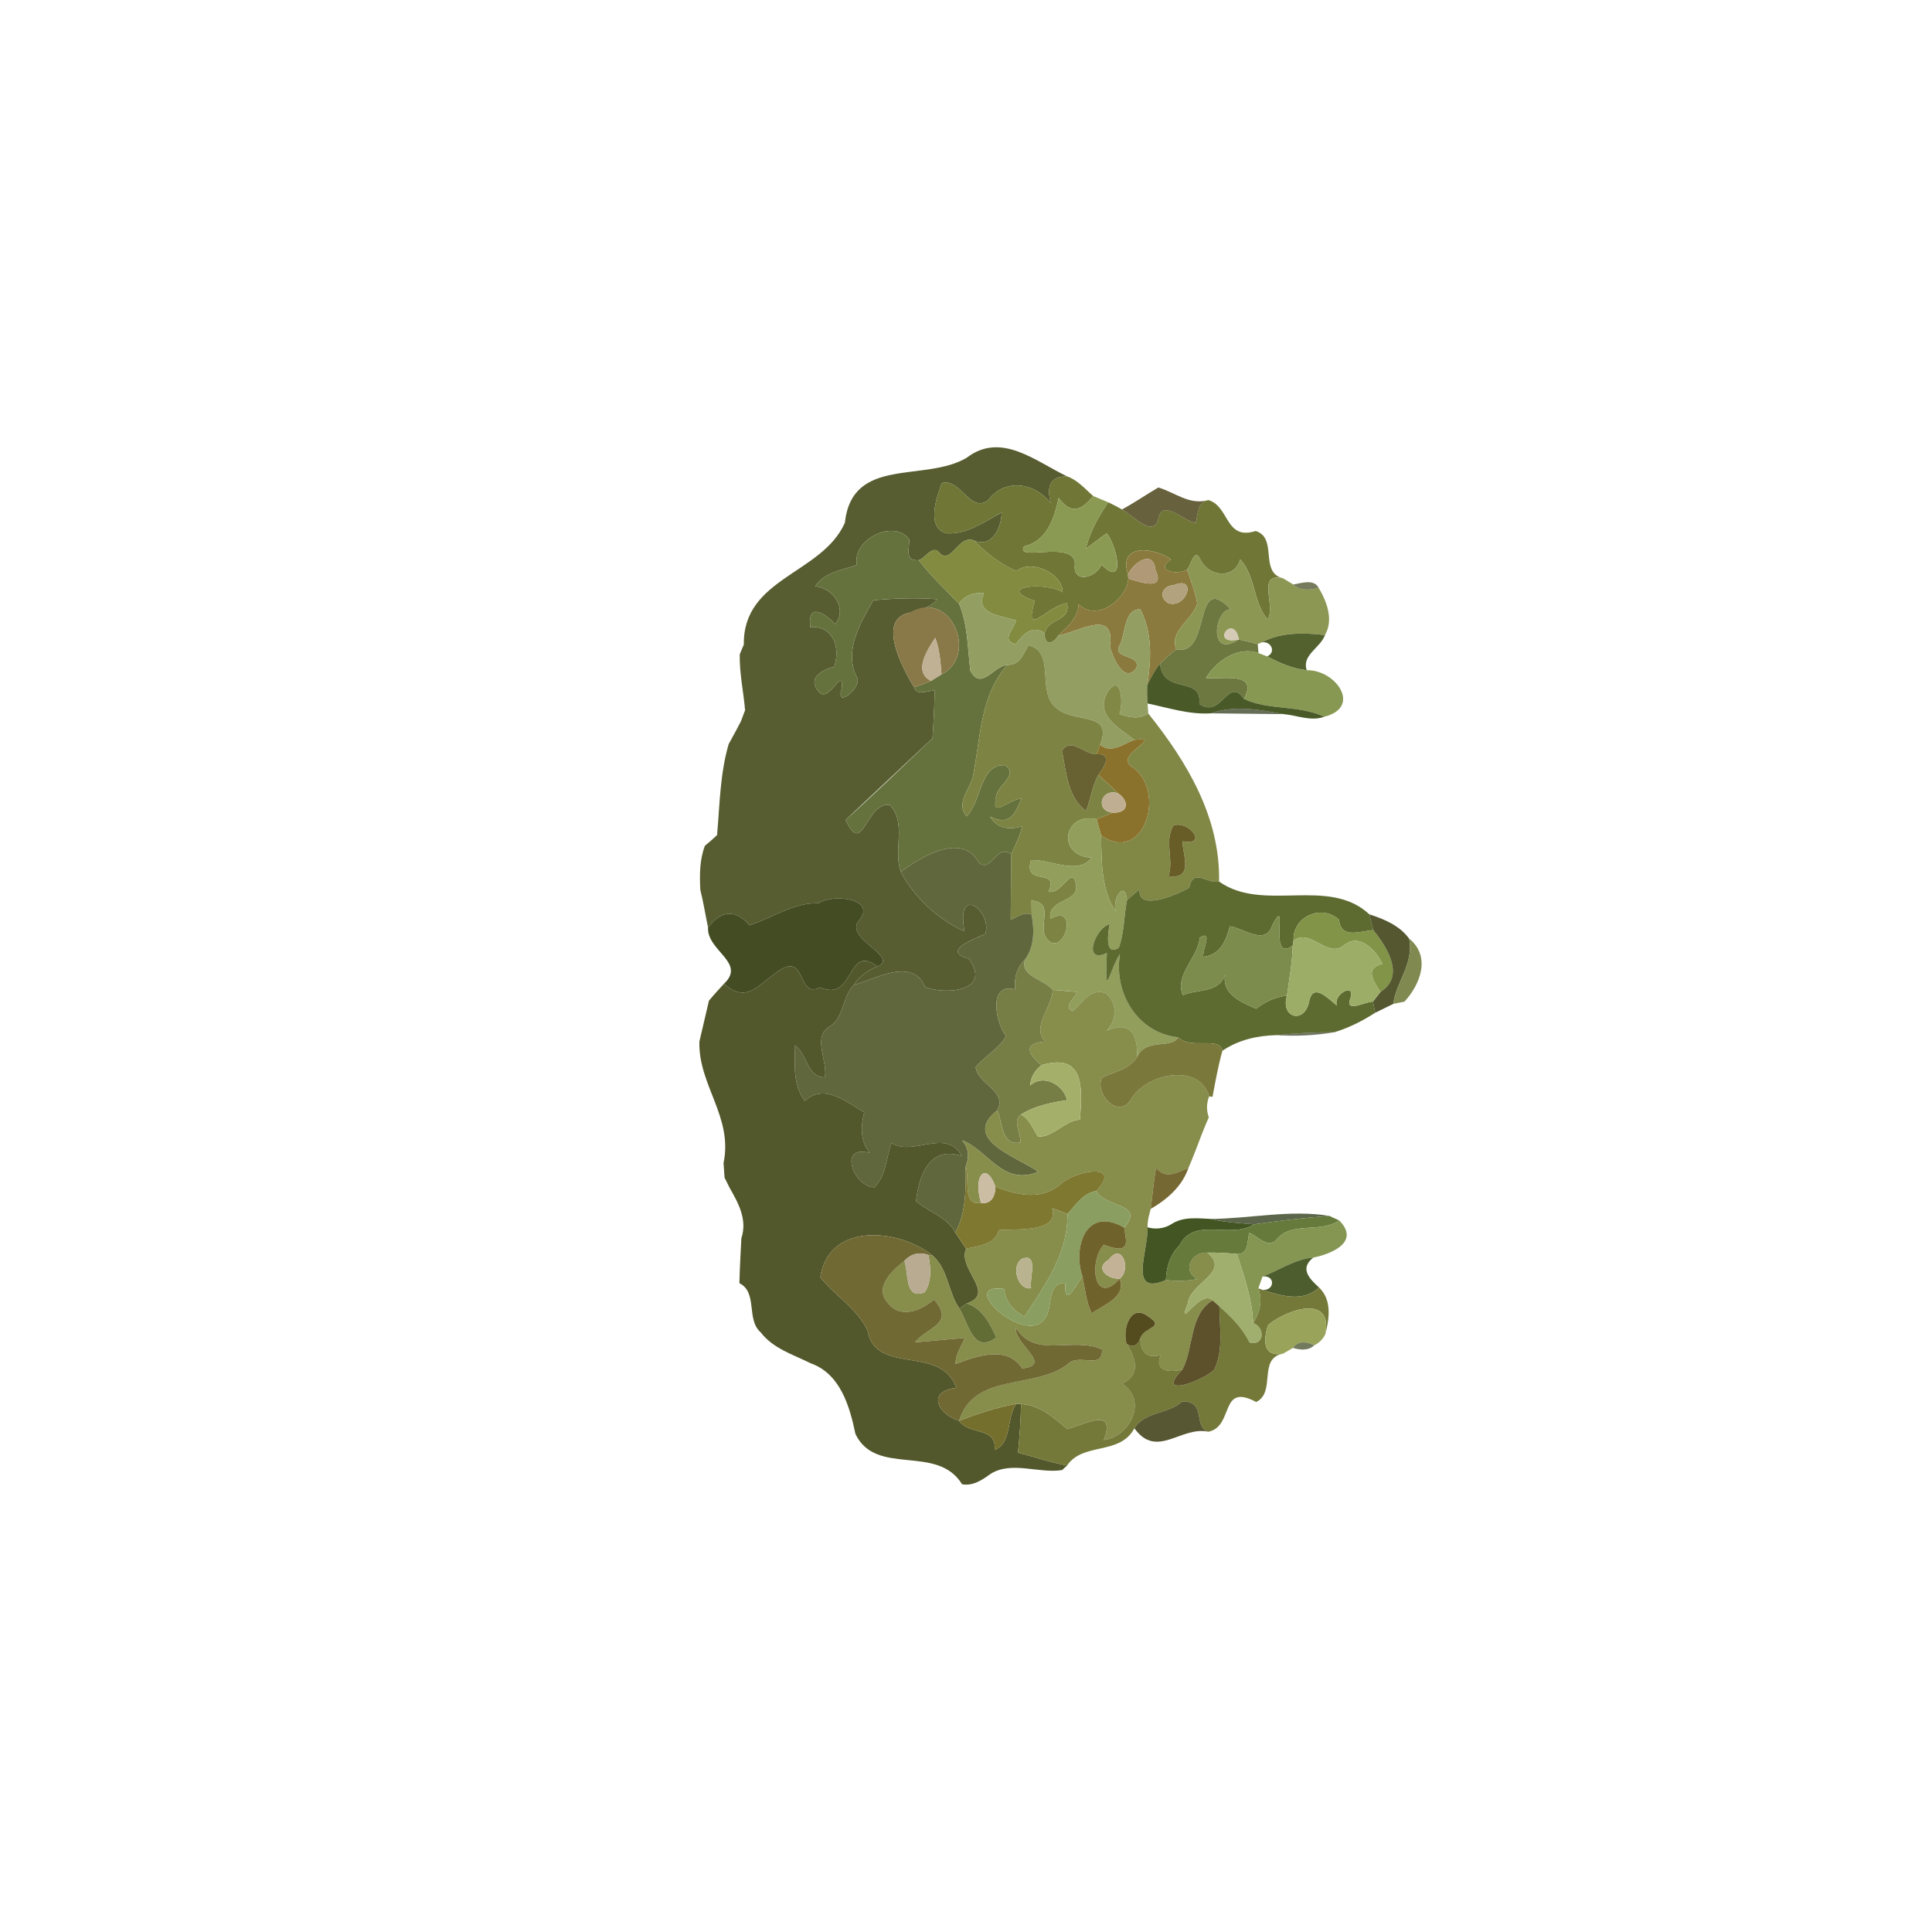 <svg xmlns="http://www.w3.org/2000/svg" width="512" height="512" viewBox="0 0 384 384" xmlns:v="https://vecta.io/nano"><path fill="#575d31" d="M192.11 91c6.9-5.3 13.77.75 20.05 3.71-3.19-.13-4.29 1.65-3.29 5.33-3.15-4.12-9.16-5.1-12.5-.59-3.66 2.59-5.36-4.45-9.17-3.44-1.16 3.05-3.09 8.88.89 9.99 4.17.26 7.56-2.31 11-4.13-.06 3.01-1.89 7.09-5.5 5.57-3.19-1.36-4.63 5.42-7.15 2.12-1.27-.97-2.59 1.36-3.81 1.78-2.84.25-1.93-2.2-1.89-4.08-2.84-4.2-11.44-.17-10.44 5.03-2.94 1.02-6.41 1.41-8.28 4.23 3.53.33 6.47 4.39 4 7.52-2.24-2.27-5.54-4.34-4.97.6 4.37-.34 6.09 3.81 4.76 7.87-2.35.59-5.4 2.24-3.16 4.86 2.01 2.84 4.98-5.26 4.66-.59-1.43 4.41 4.11-.22 3.03-2.13-2.72-5.25.66-10.76 3.24-15.34 4.2-.38 8.45-.54 12.67-.21-1.28 1.79-3.54 2-5.46 2.69-6.53 1.24-1.58 10.74.88 14.79.65 1.87 2.69.58 4.1.7-.05 3.15-.2 6.31-.43 9.45l-17.28 16.24c3.48 7.54 3.95-3.49 8.77-3 3.47 3.68.63 8.95 2.21 13.31 2.6 5.05 7.57 9.59 12.67 11.84-1.82-9.55 5.57-4.12 4.13.51-2.29 1.04-8.85 3.41-3.26 4.93 4.68 6.56-4.79 7.17-8.7 5.64-2.5-6.02-9.72-1.67-14.16-.44 1.1-1.74 2.77-2.9 4.66-3.67 4.65-1.89-6.96-5.61-3.55-9.26 3.35-4.16-5.17-5.29-8.11-3.31-4.99-.15-9.15 2.89-13.72 4.38-2.82-3.22-5.71-3-8.27.47-.53-2.52-.91-5.03-1.54-7.52-.14-2.97-.15-5.94.91-8.74l1.33-1.13 1.09-1c.54-6.05.59-12.21 2.31-18.09l1.46-2.67.98-1.87.82-2.18c-.31-3.71-1.14-7.39-1.06-11.13l.81-1.93c-.18-13.32 15.53-13.96 20.08-24.2 1.46-13.32 15.81-7.98 24.19-12.91z"/><path fill="#707636" d="M208.87 100.04c-1-3.68.1-5.46 3.29-5.33 2.06.75 3.51 2.48 5.13 3.88-2.57 3.13-4.46 3.54-6.88.39-.87 4.09-2.32 8.52-6.86 9.61-2 3.33 10.92-1.75 10.05 4.07.03 3.41 4.43 1.97 5.32-.46 4.78 4.83 3.24-3.4 1.05-6.18-1.42.94-2.72 2.03-4.12 3 .79-3.35 2.51-6.35 4.41-9.19a39.54 39.54 0 0 1 2.74 1.43c2.05 1.04 6.2 5.81 7.22 1.92.72-4.23 4.94.38 7.43.78.52-1.74.22-4.18 2.53-4.56 4.2 1.22 3.33 8.08 9.38 6.14 4.5 1.36.66 8.27 5.46 9.4-5.37-1.15-1.4 5.19-3.03 8.16-2.86-3.06-2.41-8.58-5.49-11.91-1.17 4.02-6.2 3.44-7.87.11-1.2-2.61-1.85.9-2.67 1.91-2.01 1.19-6.64.24-3.2-2.01-3.33-2.39-10.59-3.31-8.56 2.95l.06.85c-.27 4-6.22 8.75-9.86 5.07-.16 2.83-2.2 4.46-4.07 6.26-.99 1.72-2.8 2.06-2.69-.47.61-3.02 5.3-2.37 4.42-5.97-4.14.7-8.66 7.19-6.39-.44-8.17-2.86 2.22-3.93 5.54-1.73 0-3.76-6.28-6.65-9.16-4.21-3.21-1.38-6.03-3.59-8.46-6.07 3.61 1.52 5.44-2.56 5.5-5.57-3.44 1.82-6.83 4.39-11 4.13-3.98-1.11-2.05-6.94-.89-9.99 3.81-1.01 5.51 6.03 9.17 3.44 3.34-4.51 9.35-3.53 12.5.59z"/><path fill="#58522a" opacity=".91" d="M230.23 96.89c3.4 1.01 6.09 3.55 9.95 2.51-2.31.38-2.01 2.82-2.53 4.56-2.49-.4-6.71-5.01-7.43-.78-1.02 3.89-5.17-.88-7.22-1.92 2.48-1.33 4.79-2.95 7.23-4.37z"/><path fill="#8b9a53" d="M210.41 98.98c2.42 3.15 4.31 2.74 6.88-.39l2.97 1.24c-1.9 2.84-3.62 5.84-4.41 9.19 1.4-.97 2.7-2.06 4.12-3 2.19 2.78 3.73 11.01-1.05 6.18-.89 2.43-5.29 3.87-5.32.46.87-5.82-12.05-.74-10.05-4.07 4.54-1.09 5.99-5.52 6.86-9.61z"/><path fill="#66723d" d="M170.3 112.29c-1-5.2 7.6-9.23 10.44-5.03-.04 1.88-.95 4.33 1.89 4.08 2.38 3.15 5.27 5.83 7.99 8.67 1.79 4.24 1.69 8.92 2.25 13.31 2.13 4.09 4.66-1.01 7.36-1.17-5.54 6.28-5.3 14.61-6.89 22.37-.73 2.54-3.38 5.21-1.23 7.74 3.04-2.96 2.57-10.49 7.67-10.16 3.02 2.18-2.35 4.23-1.8 6.94-1.09 3.67 3.22-.59 5.06-.25-1.13 2.33-2.01 5.65-6.25 3.53 1.43 2.44 3.85 2.63 6.37 1.92-.42 1.96-1.36 3.73-2.17 5.54-2.95-2.18-3.87 3.72-6.39 1.73-3.32-6.14-11.27-1.41-15.56 1.77-1.58-4.36 1.26-9.63-2.21-13.31-4.82-.49-5.29 10.54-8.77 3 5.14-4.57 11.6-10.82 17.28-16.24.23-3.14.38-6.3.43-9.45-1.41-.12-3.45 1.17-4.1-.7 1.15-.36 2.28-.78 3.38-1.25l2.08-1.29c7.36-3.66 1.98-17.15-6.34-12.25 1.92-.69 4.18-.9 5.46-2.69-4.22-.33-8.47-.17-12.67.21-2.58 4.58-5.96 10.09-3.24 15.34 1.08 1.91-4.46 6.54-3.03 2.13.32-4.67-2.65 3.43-4.66.59-2.24-2.62.81-4.27 3.16-4.86 1.33-4.06-.39-8.21-4.76-7.87-.57-4.94 2.73-2.87 4.97-.6 2.47-3.13-.47-7.19-4-7.52 1.87-2.82 5.34-3.21 8.28-4.23z"/><path fill="#828b3f" d="M186.44 109.56c2.52 3.3 3.96-3.48 7.15-2.12 2.43 2.48 5.25 4.69 8.46 6.07 2.88-2.44 9.16.45 9.16 4.21-3.32-2.2-13.71-1.13-5.54 1.73-2.27 7.63 2.25 1.14 6.39.44.88 3.6-3.81 2.95-4.42 5.97-2.43-1.78-4.3.23-5.75 2.14-3.03-.56-.41-2.93.05-4.66-2.82-1.01-8.27-1.15-6.36-5.49-1.97-.1-3.86.42-4.96 2.16-2.72-2.84-5.61-5.52-7.99-8.67 1.22-.42 2.54-2.75 3.81-1.78z"/><path fill="#8b7a3d" d="M224.2 114.15c-2.03-6.26 5.23-5.34 8.56-2.95-3.44 2.25 1.19 3.2 3.2 2.01.7 2.23 1.62 4.41 2 6.73-.92 3.27-5.65 5.48-4.16 9.12-1.13.89-2.27 1.81-3.24 2.87-1.09 1.25-1.79 2.77-2.54 4.24.79-5.12 1.07-10.28-1.35-15.05-3.33-.18-2.89 4.93-4.17 7.21-1.43 2.71 4.4 1.65 3.34 4.49-2.43 3.21-4.66-2.18-5.25-4.29 1.18-7.8-6.32-2.86-10.26-2.2 1.87-1.8 3.91-3.43 4.07-6.26 3.64 3.68 9.59-1.07 9.86-5.07 2.29.7 7.44 2.53 5.41-1.69-.44-4.24-4.37-1.52-5.47.84m9.1 2.17c-2.23.03-3.15 2.36-1.1 3.57 3.73 1.16 5.8-5.63 1.1-3.57z"/><path fill="#8d9754" d="M235.96 113.21c.82-1.01 1.47-4.52 2.67-1.91 1.67 3.33 6.7 3.91 7.87-.11 3.08 3.33 2.63 8.85 5.49 11.91 1.63-2.97-2.34-9.31 3.03-8.16l2.02 1.23c1.38 1.28 3.36 1.18 5.03.62 1.63 2.73 3.05 6.38 1.28 9.44-4.27-.5-8.69-.6-12.57 1.45l-.79.34-3.76-.92c-1.05-5.49-5.95 1.29 0 0-6.25 4.1-4.8-6.19-1.6-5.98-7.6-7.96-3.77 9.54-10.83 7.94-1.49-3.64 3.24-5.85 4.16-9.12-.38-2.32-1.3-4.5-2-6.73z"/><path fill="#af9976" d="M224.2 114.15c1.1-2.36 5.03-5.08 5.47-.84 2.03 4.22-3.12 2.39-5.41 1.69l-.06-.85z"/><path fill="#b2a27e" d="M233.3 116.32c4.7-2.06 2.63 4.73-1.1 3.57-2.05-1.21-1.13-3.54 1.1-3.57z"/><path fill="#3b4418" opacity=".7" d="M257.04 116.17c1.58-.24 4.03-1.17 5.03.62-1.67.56-3.65.66-5.03-.62z"/><path fill="#939e62" d="M190.62 120.01c1.1-1.74 2.99-2.26 4.96-2.16-1.91 4.34 3.54 4.48 6.36 5.49-.46 1.73-3.08 4.1-.05 4.66 1.45-1.91 3.32-3.92 5.75-2.14-.11 2.53 1.7 2.19 2.69.47 3.94-.66 11.44-5.6 10.26 2.2.59 2.11 2.82 7.5 5.25 4.29 1.06-2.84-4.77-1.78-3.34-4.49 1.28-2.28.84-7.39 4.17-7.21 2.42 4.77 2.14 9.93 1.35 15.05-.05 1.21-.02 2.43.07 3.65l.14 1.99c-1.79 1.24-3.85.8-5.74.12.79-1.91.44-8.15-2.18-4.63-3.01 4.71 1.98 7.26 5.17 9.75-2.15.78-4.64 2.85-6.82.97 2.65-6.63-4.9-4.23-8.49-7.12-4.44-3.17-.08-11.3-5.78-12.66-.96 1.81-1.73 3.96-4.16 3.91-2.7.16-5.23 5.26-7.36 1.17-.56-4.39-.46-9.07-2.25-13.31z"/><path fill="#6d7840" d="M233.8 129.06c7.06 1.6 3.23-15.9 10.83-7.94-3.2-.21-4.65 10.08 1.6 5.98l3.76.92.14 1.79c-4.08-1.45-8.4 1.56-10.45 4.95 3.6.29 10.51-1.33 7.57 4.15-3.14-4.66-4.44 4.07-8.88 1.01.66-5.75-7.12-1.67-7.81-7.99.97-1.06 2.11-1.98 3.24-2.87z"/><path fill="#8a7948" d="M180.79 121.79c8.32-4.9 13.7 8.59 6.34 12.25-.2-2.45-.36-4.95-1.25-7.27-1.55 2.38-4.46 6.75-.83 8.56-1.1.47-2.23.89-3.38 1.25-2.46-4.05-7.41-13.55-.88-14.79z"/><path fill="#d5cab5" d="M246.23 127.1c-1.05-5.49-5.95 1.29 0 0z"/><path fill="#46561f" opacity=".93" d="M250.78 127.68c3.88-2.05 8.3-1.95 12.57-1.45-.91 2.54-4.67 3.97-3.62 6.98-2.82-.29-5.41-1.43-7.88-2.75 1.89-.83.75-3.13-1.07-2.78z"/><path fill="#c0b094" d="M185.05 135.33c-3.63-1.81-.72-6.18.83-8.56.89 2.32 1.05 4.82 1.25 7.27l-2.08 1.29z"/><path fill="#7d8443" d="M204.39 128.24c5.7 1.36 1.34 9.49 5.78 12.66 3.59 2.89 11.14.49 8.49 7.12l-.73 1.9c-2.36.08-5.03-3.51-6.86-.71.85 4.11 1.11 9.32 4.8 11.98.9-2.37 1.19-4.95 2.43-7.17 1.32 1.19 2.65 2.37 3.9 3.64-3.45-1.07-4.61 3.56-1.01 3.86l-3.22 1.3c-6.58-1.52-8.1 7.31-.97 7.66-2.84 3.59-8.24.25-12.08.49-1.6 5.42 5.83 1.34 3.46 6.25 2.78.71 4.85-5.83 5.53-1.11.41 3.27-5.75 2.58-5.15 6.51 5.35-3.08 3.29 6.18.08 4.69-3.59-2.31 1.45-7.87-3.82-8.31l.03 2.83c-1.51-.76-2.83.47-4.17.99l.11-13.04c.81-1.81 1.75-3.58 2.17-5.54-2.52.71-4.94.52-6.37-1.92 4.24 2.12 5.12-1.2 6.25-3.53-1.84-.34-6.15 3.92-5.06.25-.55-2.71 4.82-4.76 1.8-6.94-5.1-.33-4.63 7.2-7.67 10.16-2.15-2.53.5-5.2 1.23-7.74 1.59-7.76 1.35-16.09 6.89-22.37 2.43.05 3.2-2.1 4.16-3.91z"/><path fill="#879852" d="M239.68 134.76c2.05-3.39 6.37-6.4 10.45-4.95l1.72.65c2.47 1.32 5.06 2.46 7.88 2.75 5.82-.11 11.02 7.39 3.46 9.25-5.02-2.38-11.11-1.23-15.94-3.55 2.94-5.48-3.97-3.86-7.57-4.15z"/><path fill="#42521f" opacity=".96" d="M228.02 136.17c.75-1.47 1.45-2.99 2.54-4.24.69 6.32 8.47 2.24 7.81 7.99 4.44 3.06 5.74-5.67 8.88-1.01 4.83 2.32 10.92 1.17 15.94 3.55-2.61.97-5.37-.28-8.02-.52-4.74-.88-9.81-1.82-14.48-.16-4.33.28-8.43-1.09-12.6-1.96-.09-1.22-.12-2.44-.07-3.65z"/><path fill="#818846" d="M220.31 137.3c2.62-3.52 2.97 2.72 2.18 4.63 1.89.68 3.95 1.12 5.74-.12 7.69 9.62 14.31 20.59 14.07 33.4-2.36.55-5.12-2.84-5.95 1.24-2.46 1.42-10.43 4.8-9.81.29-.89.68-1.72 1.42-2.54 2.17-.41-4.25-2.98-.19-2.25 2.25-2.95-4.45-2.8-9.98-2.9-15.11 8.27 5.85 13.04-8.27 6.5-13.41-4.81-2.44 6.56-6.32.13-5.59-3.19-2.49-8.18-5.04-5.17-9.75m12.92 26.77c-1.91 3.25.15 6.75-.99 10.09 5.02.63 2.91-4 2.76-6.96 5.33.99 1.23-4.22-1.77-3.13z"/><path fill="#2b3515" opacity=".72" d="M240.69 141.78c4.67-1.66 9.74-.72 14.48.16l-14.48-.16z"/><path fill="#8b722c" d="M225.48 147.05c6.43-.73-4.94 3.15-.13 5.59 6.54 5.14 1.77 19.26-6.5 13.41l-.88-3.23 3.22-1.3c3.16.14 3.31-2.3 1.01-3.86-1.25-1.27-2.58-2.45-3.9-3.64 1.12-1.42 2.95-4.41-.37-4.1l.73-1.9c2.18 1.88 4.67-.19 6.82-.97z"/><path fill="#686132" d="M211.07 149.21c1.83-2.8 4.5.79 6.86.71 3.32-.31 1.49 2.68.37 4.1-1.24 2.22-1.53 4.8-2.43 7.17-3.69-2.66-3.95-7.87-4.8-11.98z"/><path fill="#c0ae92" d="M221.19 161.52c-3.6-.3-2.44-4.93 1.01-3.86 2.3 1.56 2.15 4-1.01 3.86z"/><path fill="#919e5c" d="M217 170.48c-7.13-.35-5.61-9.18.97-7.66l.88 3.23c.1 5.13-.05 10.66 2.9 15.11-.73-2.44 1.84-6.5 2.25-2.25-.63 3.13-.51 6.46-1.63 9.46-2.87 1.84-2.13-3.09-1.81-4.71-2.96.83-5.5 8.09-.56 5.75-.48 10.26.47 3.41 2.61.2-1.32 7.82 3.53 15.72 11.58 16.57-1.31 2.37-6.44.05-8.19 3.91.17-4.89-1.57-7.2-6.07-5.22 2.04-2.07 2.25-5.56-.13-7.44-3.11-1.17-4.59 1.9-6.61 3.56-1.95-1.03.48-2.54.87-3.83-1.6-.18-3.22-.28-4.82-.42-1.73-2.09-6.65-2.7-5.5-6.04 1.89-2.58 1.85-5.87 1.31-8.87l-.03-2.83c5.27.44.23 6 3.82 8.31 3.21 1.49 5.27-7.77-.08-4.69-.6-3.93 5.56-3.24 5.15-6.51-.68-4.72-2.75 1.82-5.53 1.11 2.37-4.91-5.06-.83-3.46-6.25 3.84-.24 9.24 3.1 12.08-.49z"/><path fill="#685c27" d="M233.23 164.07c3-1.09 7.1 4.12 1.77 3.13.15 2.96 2.26 7.59-2.76 6.96 1.14-3.34-.92-6.84.99-10.09z"/><path fill="#60673c" d="M179.04 173.28c4.29-3.18 12.24-7.91 15.56-1.77 2.52 1.99 3.44-3.91 6.39-1.73l-.11 13.04c1.34-.52 2.66-1.75 4.17-.99.54 3 .58 6.29-1.31 8.87-1.55 1.52-2.21 3.51-1.98 5.97-5.3-1.5-4.03 6.44-1.78 9.28-1.44 2.48-4.22 3.94-6.05 6.16.36 3.37 6.34 4.71 4.3 8.55-7.34 5.79 4.02 9.31 8.14 12.22-7.06 3.03-10.11-4.46-15.14-6.21 1.37 1.54 1.45 3.33.7 5.18.03 4.49.12 9.07-2.04 13.15-1.67-3.17-5.26-4.06-7.82-6.24.53-4.71 2.43-11.15 9.06-9.01-3.13-5.65-9.48.15-13.92-2.55-1.11 2.8-1 6.41-3.42 8.79-4.22-.11-7.27-8.66-.92-6.82-1.92-2.4-1.81-5.25-1.1-8.08-3.57-2.09-7.96-5.84-11.8-2.27-2.43-3.14-2.01-7.28-1.95-11.03 2.47 1.67 2.29 6.29 5.93 6.34.62-3.31-2.63-8.11 1.03-10.16 2.86-1.86 2.38-5.9 4.74-8.21 4.44-1.23 11.66-5.58 14.16.44 3.91 1.53 13.38.92 8.7-5.64-5.59-1.52.97-3.89 3.26-4.93 1.44-4.63-5.95-10.06-4.13-.51-5.1-2.25-10.07-6.79-12.67-11.84z"/><path fill="#5d6b31" d="M236.35 176.45c.83-4.08 3.59-.69 5.95-1.24 8.77 6.26 21.72-1.08 29.87 6.52.24 1.05.5 2.1.78 3.14-2.74.2-6.36 1.85-6.84-2.1-3.55-3.17-9.24-.51-9.01 4.19l-.16.97c-5.11 3.81-.59-10.77-4.05-4.05-1.33 4.19-5.69.61-8.44.23-.76 2.87-1.95 5.74-5.3 6.06-.2-1.32 1.98-5.48-.67-3.8-.39 4-5.1 7.48-3.38 11.42 3.46-1.38 7.74-.25 8.63-4.97-1.51 4.62 2.87 6.3 5.93 7.68 1.8-1.41 3.86-2.34 6.14-2.61-1.36 4.48 3.51 5.68 4.38 1.23.78-3.99 3.78-.63 5.53.73-.78-2.26 3.72-4.63 2.71-1.49-1.24 3.14 2.88.72 4.47.72l.45 2.21c-2.53 1.63-5.25 3.01-8.14 3.88-3.83-.02-7.65.18-11.44.57-3.82.09-7.64.93-10.8 3.12-.53-2.99-6.28-.14-8.77-2.68-8.05-.85-12.9-8.75-11.58-16.57-2.14 3.21-3.09 10.06-2.61-.2-4.94 2.34-2.4-4.92.56-5.75-.32 1.62-1.06 6.55 1.81 4.71 1.12-3 1-6.33 1.63-9.46.82-.75 1.65-1.49 2.54-2.17-.62 4.51 7.35 1.13 9.81-.29z"/><path fill="#444c24" d="M162.72 179.52c2.94-1.98 11.46-.85 8.11 3.31-3.41 3.65 8.2 7.37 3.55 9.26-6.2-4.69-4.39 7.2-11.38 4.17-4.76 2.43-2.52-7.56-8.64-3-3.71 2.56-5.96 6.24-10.48 2.29 4.52-4.23-3.39-6.55-3.15-11.18 2.56-3.47 5.45-3.69 8.27-.47 4.57-1.49 8.73-4.53 13.72-4.38z"/><path fill="#7b8c4c" d="M252.89 183.88c3.46-6.72-1.06 7.86 4.05 4.05-.08 3.35-.7 6.64-1.14 9.96-2.28.27-4.34 1.2-6.14 2.61-3.06-1.38-7.44-3.06-5.93-7.68-.89 4.72-5.17 3.59-8.63 4.97-1.72-3.94 2.99-7.42 3.38-11.42 2.65-1.68.47 2.48.67 3.8 3.35-.32 4.54-3.19 5.3-6.06 2.75.38 7.11 3.96 8.44-.23z"/><path fill="#829448" d="M257.1 186.96c-.23-4.7 5.46-7.36 9.01-4.19.48 3.95 4.1 2.3 6.84 2.1 2.79 3.45 6.39 9.13 1.42 12.29-1.39-2.21-3.22-4.64.38-5.58-1.29-2.82-4.72-6.33-7.77-3.57-3.34 2.41-6.53-3.61-9.88-1.05z"/><path fill="#4d5028" opacity=".96" d="M272.17 181.73c2.97.97 5.97 2.2 7.89 4.81 1.09 4.87-2.71 8.89-3.12 12.98l-3.6 1.77-.45-2.21 1.48-1.92c4.97-3.16 1.37-8.84-1.42-12.29-.28-1.04-.54-2.09-.78-3.14z"/><path fill="#9cad67" d="M257.1 186.96c3.35-2.56 6.54 3.46 9.88 1.05 3.05-2.76 6.48.75 7.77 3.57-3.6.94-1.77 3.37-.38 5.58l-1.48 1.92c-1.59 0-5.71 2.42-4.47-.72 1.01-3.14-3.49-.77-2.71 1.49-1.75-1.36-4.75-4.72-5.53-.73-.87 4.45-5.74 3.25-4.38-1.23.44-3.32 1.06-6.61 1.14-9.96l.16-.97z"/><path fill="#747d3e" opacity=".91" d="M276.94 199.52c.41-4.09 4.21-8.11 3.12-12.98 4.39 3.53 2.28 9.07-.92 12.55l-2.2.43z"/><path fill="#52582b" d="M163 196.26c6.99 3.03 5.18-8.86 11.38-4.17-1.89.77-3.56 1.93-4.66 3.67-2.36 2.31-1.88 6.35-4.74 8.21-3.66 2.05-.41 6.85-1.03 10.16-3.64-.05-3.46-4.67-5.93-6.34-.06 3.75-.48 7.89 1.95 11.03 3.84-3.57 8.23.18 11.8 2.27-.71 2.83-.82 5.68 1.1 8.08-6.35-1.84-3.3 6.71.92 6.82 2.42-2.38 2.31-5.99 3.42-8.79 4.44 2.7 10.79-3.1 13.92 2.55-6.63-2.14-8.53 4.3-9.06 9.01 2.56 2.18 6.15 3.07 7.82 6.24l2.13 3.2c-1.75 4.1 6.1 8.86.13 10.87l-1.45 1.04c-2.3-3.26-2.19-7.77-5.3-10.52-6.69-5.42-20.67-6.78-22.36 4.28 2.74 3.5 7.33 6.2 9.39 10.58 1.6 9.03 14.64 2.71 17.64 11.4-5.92.68-3.72 5.22.56 6.54 2.04 2.96 7.56 1.12 7.05 5.81 3.52-1.44 2.31-6.39 4.32-9.19l.95.06c-.07 3.22-.29 6.47-.62 9.68 3.25.8 6.45 1.93 9.76 2.53-.25.22-.74.68-.99.91-4.57.73-10.03-1.85-14.19.74-1.69 1.22-3.49 2.46-5.69 2.08-4.97-8.1-17.12-1.43-21.2-10.01-1.13-5.47-3-11.95-8.88-14.03-3.49-1.75-7.45-2.9-9.93-6.14-2.97-2.56-.54-7.93-4.25-9.79.08-2.99.23-5.94.39-8.91 1.24-3.75-.61-7-2.35-10.08l-.99-1.99-.13-1.9-.07-1.01c1.92-9.16-5.04-15.46-4.8-24.13l1.9-8.13c.95-1.15 1.96-2.25 2.97-3.34 4.52 3.95 6.77.27 10.48-2.29 6.12-4.56 3.88 5.43 8.64 3z"/><path fill="#767d45" d="M201.76 196.67c-.23-2.46.43-4.45 1.98-5.97-1.15 3.34 3.77 3.95 5.5 6.04-.09 3.52-4.31 7.3-1.5 10.29-4.29.27-3.63 2.27-.75 4.69-1.33.99-2.11 2.39-2.27 4.06 2.65-2.46 6.65-.17 7.37 2.88-3.16.49-6.45 1.11-9.18 2.87-1.73 1.13.07 3.78-.11 5.54-3.81.77-3.49-3.97-4.57-6.41 2.04-3.84-3.94-5.18-4.3-8.55 1.83-2.22 4.61-3.68 6.05-6.16-2.25-2.84-3.52-10.78 1.78-9.28z"/><path fill="#878d4b" d="M209.24 196.74l4.82.42c-.39 1.29-2.82 2.8-.87 3.83 2.02-1.66 3.5-4.73 6.61-3.56 2.38 1.88 2.17 5.37.13 7.44 4.5-1.98 6.24.33 6.07 5.22-1.59 2.51-4.5 2.92-6.98 4.1-1.48 3.26 3.14 8.17 5.65 4.53 2.69-5.22 13.64-7.77 15.66-.8-.54 1.37-.56 2.76-.07 4.17-1.48 3.29-2.59 6.72-4.04 10.03-2.21.93-4.61 2.37-6.43-.02-.51 2.69-.7 5.45-1.08 8.18l-.22.88a10 10 0 0 0-.41 2.78c.23 4.51-4.01 13.8 3.65 10.47 2.1.28 4.17.21 6.22-.19-3.12-1.73-1.07-5.47 2.01-5.25 4.78 3.87-3.49 6.04-3.86 10.1-2.39 5.92 2.54-3.01 4.89-.61-4.66 2.82-3.7 9.52-5.97 13.73-2.39.69-5.72.37-4.31-2.87-2.72.77-4.09-.61-4.04-3.41.81-2.23 5-2.02 1.6-4.21-3.61-2.81-5.23 2.55-4.35 5.4 1.87 2.87 2.86 6.16-.89 7.94 5.22 3.36 1.5 10.52-3.65 11.18 2.55-6.67-3.67-3.15-7.24-2.17-2.66-2.27-5.5-4.8-9.19-4.98l-.95-.06c-3.9.73-7.67 1.98-11.37 3.38 2.97-9.66 14.93-6.16 21.56-11.21 2.03-2.39 7.1 1.27 6.83-3-5.82-2.61-13.38 2.03-17.12-4.35-.43 3.36 7.56 7.43 1.28 8.16-2.99-4.68-9.08-2.46-13.27-.88.02-1.93 1.1-3.54 1.92-5.2l-10.01.89c2.56-3.1 8.08-3.62 3.84-8.51-2.74 2.28-6.87 4.01-9.4.4-2.44-2.97 1.21-6.32 3.5-8.07.9 2.64.02 7.77 4.01 6.24 1.5-2.23 1.19-4.92.77-7.42l.86.15c3.11 2.75 3 7.26 5.3 10.52 1.86 3.02 2.73 9.13 7.32 5.73-1.26-2.75-2.75-5.81-5.87-6.77 5.97-2.01-1.88-6.77-.13-10.87 2.47-.58 5.71-.77 6.51-3.69 3.41-.33 12.09.55 10.57-4.36l3.07 1.12c.06 7.95-4.42 14.1-8.53 20.39-2.24-1.13-3.79-2.9-4.07-5.46-9.83-1.34 4.8 11.86 8.25 5.62 1.46-2.19.27-6.9 3.9-6.83-.13 5.24 1.87.74 3.43-1.28.5 2.44.72 5.04 1.83 7.33 2.37-1.74 6.97-3.19 5.56-6.89 2.42-1.85.41-7.4-2.16-3.77-2.93 1.63-.23 3.91 2.16 3.77-5.01 5.65-6.27-3.26-3.16-6.75 5.83 2.27 4.3-1.14 4.07-3.39 4.09-4.91-3.41-3.77-5.58-7.27 5.47-5.77-4.22-4.2-7.29-1.19-3.9 3.18-8.91 1.81-12.74.32-1.77-5.05-4.52-2.42-2.86 3.2-3.84.71-2.15-4.82-3.05-7.22.75-1.85.67-3.64-.7-5.18 5.03 1.75 8.08 9.24 15.14 6.21-4.12-2.91-15.48-6.43-8.14-12.22 1.08 2.44.76 7.18 4.57 6.41.18-1.76-1.62-4.41.11-5.54 1.75.9 2.33 2.87 3.42 4.38 3.09.14 5.17-3.12 8.33-3.37.34-5.54 1.3-13.53-7.67-10.82-2.88-2.42-3.54-4.42.75-4.69-2.81-2.99 1.41-6.77 1.5-10.29m-6.03 53.43c-2.37 1.26-.98 6.36 1.74 5.87-.41-1.87 1.54-7.05-1.74-5.87z"/><path fill="#2d3416" opacity=".68" d="M253.76 205.74c3.79-.39 7.61-.59 11.44-.57-3.79.63-7.61.83-11.44.57z"/><path fill="#7a783b" d="M234.19 206.18c2.49 2.54 8.24-.31 8.77 2.68-.84 3-1.39 6.07-1.96 9.14l-.67-.08c-2.02-6.97-12.97-4.42-15.66.8-2.51 3.64-7.13-1.27-5.65-4.53 2.48-1.18 5.39-1.59 6.98-4.1 1.75-3.86 6.88-1.54 8.19-3.91z"/><path fill="#a4b06a" d="M204.72 215.78c.16-1.67.94-3.07 2.27-4.06 8.97-2.71 8.01 5.28 7.67 10.82-3.16.25-5.24 3.51-8.33 3.37-1.09-1.51-1.67-3.48-3.42-4.38 2.73-1.76 6.02-2.38 9.18-2.87-.72-3.05-4.72-5.34-7.37-2.88z"/><path fill="#7e7830" d="M189.89 245c2.16-4.08 2.07-8.66 2.04-13.15.9 2.4-.79 7.93 3.05 7.22 2.09.36 2.87-1.45 2.86-3.2 3.83 1.49 8.84 2.86 12.74-.32 3.07-3.01 12.76-4.58 7.29 1.19-2.63.41-4 2.76-5.7 4.53a112.62 112.62 0 0 0-3.07-1.12c1.52 4.91-7.16 4.03-10.57 4.36-.8 2.92-4.04 3.11-6.51 3.69-.69-1.08-1.42-2.14-2.13-3.2z"/><path fill="#6d5e24" opacity=".93" d="M229.79 232.1c1.82 2.39 4.22.95 6.43.02-1.27 3.69-4.22 6.26-7.51 8.16.38-2.73.57-5.49 1.08-8.18z"/><path fill="#cbbca4" d="M194.98 239.07c-1.66-5.62 1.09-8.25 2.86-3.2.01 1.75-.77 3.56-2.86 3.2z"/><path fill="#899e60" d="M212.17 241.27c1.7-1.77 3.07-4.12 5.7-4.53 2.17 3.5 9.67 2.36 5.58 7.27-7.75-4.51-10.25 4.18-8.3 9.7-1.56 2.02-3.56 6.52-3.43 1.28-3.63-.07-2.44 4.64-3.9 6.83-3.45 6.24-18.08-6.96-8.25-5.62.28 2.56 1.83 4.33 4.07 5.46 4.11-6.29 8.59-12.44 8.53-20.39z"/><path fill="#2e3b19" opacity=".78" d="M240.68 242.27c7.85-.07 15.7-1.87 23.52-.61-5 .41-9.98.97-14.94 1.69-2.9-.27-5.77-.37-8.58-1.08z"/><path fill="#435523" d="M232.84 243.3c2.35-1.53 5.13-1.15 7.84-1.03 2.81.71 5.68.81 8.58 1.08-4.79 3.01-11.83-1.59-14.79 4.11-1.87 1.87-2.65 4.34-2.74 6.95-7.66 3.33-3.42-5.96-3.65-10.47 1.6.46 3.34.26 4.76-.64z"/><path fill="#667a3b" d="M249.26 243.35c4.96-.72 9.94-1.28 14.94-1.69l2 .93c-4.14 2.66-9.68-.03-12.68 4.03-1.79 1.37-3.58-.96-5.21-1.57-.48 1.66-.03 4.21-2.46 4.18-1.96-.17-3.93-.3-5.89-.26-3.08-.22-5.13 3.52-2.01 5.25-2.05.4-4.12.47-6.22.19.09-2.61.87-5.08 2.74-6.95 2.96-5.7 10-1.1 14.79-4.11z"/><path fill="#70622b" d="M215.15 253.71c-1.95-5.52.55-14.21 8.3-9.7.23 2.25 1.76 5.66-4.07 3.39-3.11 3.49-1.85 12.4 3.16 6.75 1.41 3.7-3.19 5.15-5.56 6.89-1.11-2.29-1.33-4.89-1.83-7.33z"/><path fill="#849652" d="M253.52 246.62c3-4.06 8.54-1.37 12.68-4.03 4.28 4.37-1.82 6.71-5.16 7.36-3.67.29-6.74 2.51-10.11 3.78l-.82 2.33c.85 2.41.34 4.79-1.04 6.89-.14-4.45-1.75-9.21-3.22-13.72 2.43.03 1.98-2.52 2.46-4.18 1.63.61 3.42 2.94 5.21 1.57z"/><path fill="#716934" d="M163.04 253.87c1.69-11.06 15.67-9.7 22.36-4.28l-.86-.15c-1.76-.67-3.54-.25-4.78 1.18-2.29 1.75-5.94 5.1-3.5 8.07 2.53 3.61 6.66 1.88 9.4-.4 4.24 4.89-1.28 5.41-3.84 8.51l10.01-.89c-.82 1.66-1.9 3.27-1.92 5.2 4.19-1.58 10.28-3.8 13.27.88 6.28-.73-1.71-4.8-1.28-8.16 3.74 6.38 11.3 1.74 17.12 4.35.27 4.27-4.8.61-6.83 3-6.63 5.05-18.59 1.55-21.56 11.21-4.28-1.32-6.48-5.86-.56-6.54-3-8.69-16.04-2.37-17.64-11.4-2.06-4.38-6.65-7.08-9.39-10.58z"/><path fill="#b8ab92" d="M179.76 250.62c1.24-1.43 3.02-1.85 4.78-1.18.42 2.5.73 5.19-.77 7.42-3.99 1.53-3.11-3.6-4.01-6.24z"/><path fill="#c3b296" d="M220.38 250.38c2.57-3.63 4.58 1.92 2.16 3.77-2.39.14-5.09-2.14-2.16-3.77z"/><path fill="#a0af6d" d="M239.96 248.97c1.96-.04 3.93.09 5.89.26 1.47 4.51 3.08 9.27 3.22 13.72 2.47.86 2.26 4.71-.72 3.88-1.38-2.86-3.65-5.12-6-7.2l-1.36-1.17c-2.35-2.4-7.28 6.53-4.89.61.37-4.06 8.64-6.23 3.86-10.1z"/><path fill="#bab390" d="M203.21 250.17c3.28-1.18 1.33 4 1.74 5.87-2.72.49-4.11-4.61-1.74-5.87z"/><path fill="#425220" opacity=".93" d="M250.93 253.73c3.37-1.27 6.44-3.49 10.11-3.78-2.75 2.14-.86 4.15 1.12 5.94-3.04 3.03-7.67 1.66-11.27.47 2.5.28 2.64-3.01.04-2.63z"/><path fill="#747939" d="M250.11 256.06l.78.3c3.6 1.19 8.23 2.56 11.27-.47 2.59 2.44 2.08 6.17 1.24 9.34 1.57-8.03-7.42-5.07-11.32-1.93-1.25 3.73-.67 6.44 2.94 5.75-5.08.92-1.32 7.63-5.34 9.61-7.37-3.94-4.33 4.87-9.51 5.91-3.12-1-.25-6.14-5.22-6.01-2.61 2.53-7.41 1.92-9.48 5.32-2.87 5.44-10.22 2.71-13.38 7.4-3.31-.6-6.51-1.73-9.76-2.53.33-3.21.55-6.46.62-9.68 3.69.18 6.53 2.71 9.19 4.98 3.57-.98 9.79-4.5 7.24 2.17 5.15-.66 8.87-7.82 3.65-11.18 3.75-1.78 2.76-5.07.89-7.94 1.39.86 2.27.24 2.75-1.19-.05 2.8 1.32 4.18 4.04 3.41-1.41 3.24 1.92 3.56 4.31 2.87-5.54 5.72 3.62 2.52 6.29.08 1.91-3.83 1.1-8.44 1.04-12.64 2.35 2.08 4.62 4.34 6 7.2 2.98.83 3.19-3.02.72-3.88 1.38-2.1 1.89-4.48 1.04-6.89z"/><path fill="#626c35" d="M192.15 259.07c3.12.96 4.61 4.02 5.87 6.77-4.59 3.4-5.46-2.71-7.32-5.73l1.45-1.04z"/><path fill="#5c512a" d="M235.02 272.19c2.27-4.21 1.31-10.91 5.97-13.73l1.36 1.17c.06 4.2.87 8.81-1.04 12.64-2.67 2.44-11.83 5.64-6.29-.08z"/><path fill="#9aa35a" d="M252.08 263.3c3.9-3.14 12.89-6.1 11.32 1.93-.47.96-1.21 1.69-2.21 2.18-1.34-.78-3.25-.96-4.2.5l-1.97 1.14c-3.61.69-4.19-2.02-2.94-5.75z"/><path fill="#544c1e" d="M223.92 267.1c-.88-2.85.74-8.21 4.35-5.4 3.4 2.19-.79 1.98-1.6 4.21-.48 1.43-1.36 2.05-2.75 1.19z"/><path fill="#364218" opacity=".7" d="M256.99 267.91c.95-1.46 2.86-1.28 4.2-.5-1.14 1.1-2.81.91-4.2.5z"/><path fill="#4d4d27" opacity=".94" d="M225.47 283.88c2.07-3.4 6.87-2.79 9.48-5.32 4.97-.13 2.1 5.01 5.22 6.01-5.46-1.19-10.25 5.51-14.7-.69z"/><path fill="#756f2d" d="M190.63 282.39c3.7-1.4 7.47-2.65 11.37-3.38-2.01 2.8-.8 7.75-4.32 9.19.51-4.69-5.01-2.85-7.05-5.81z"/></svg>